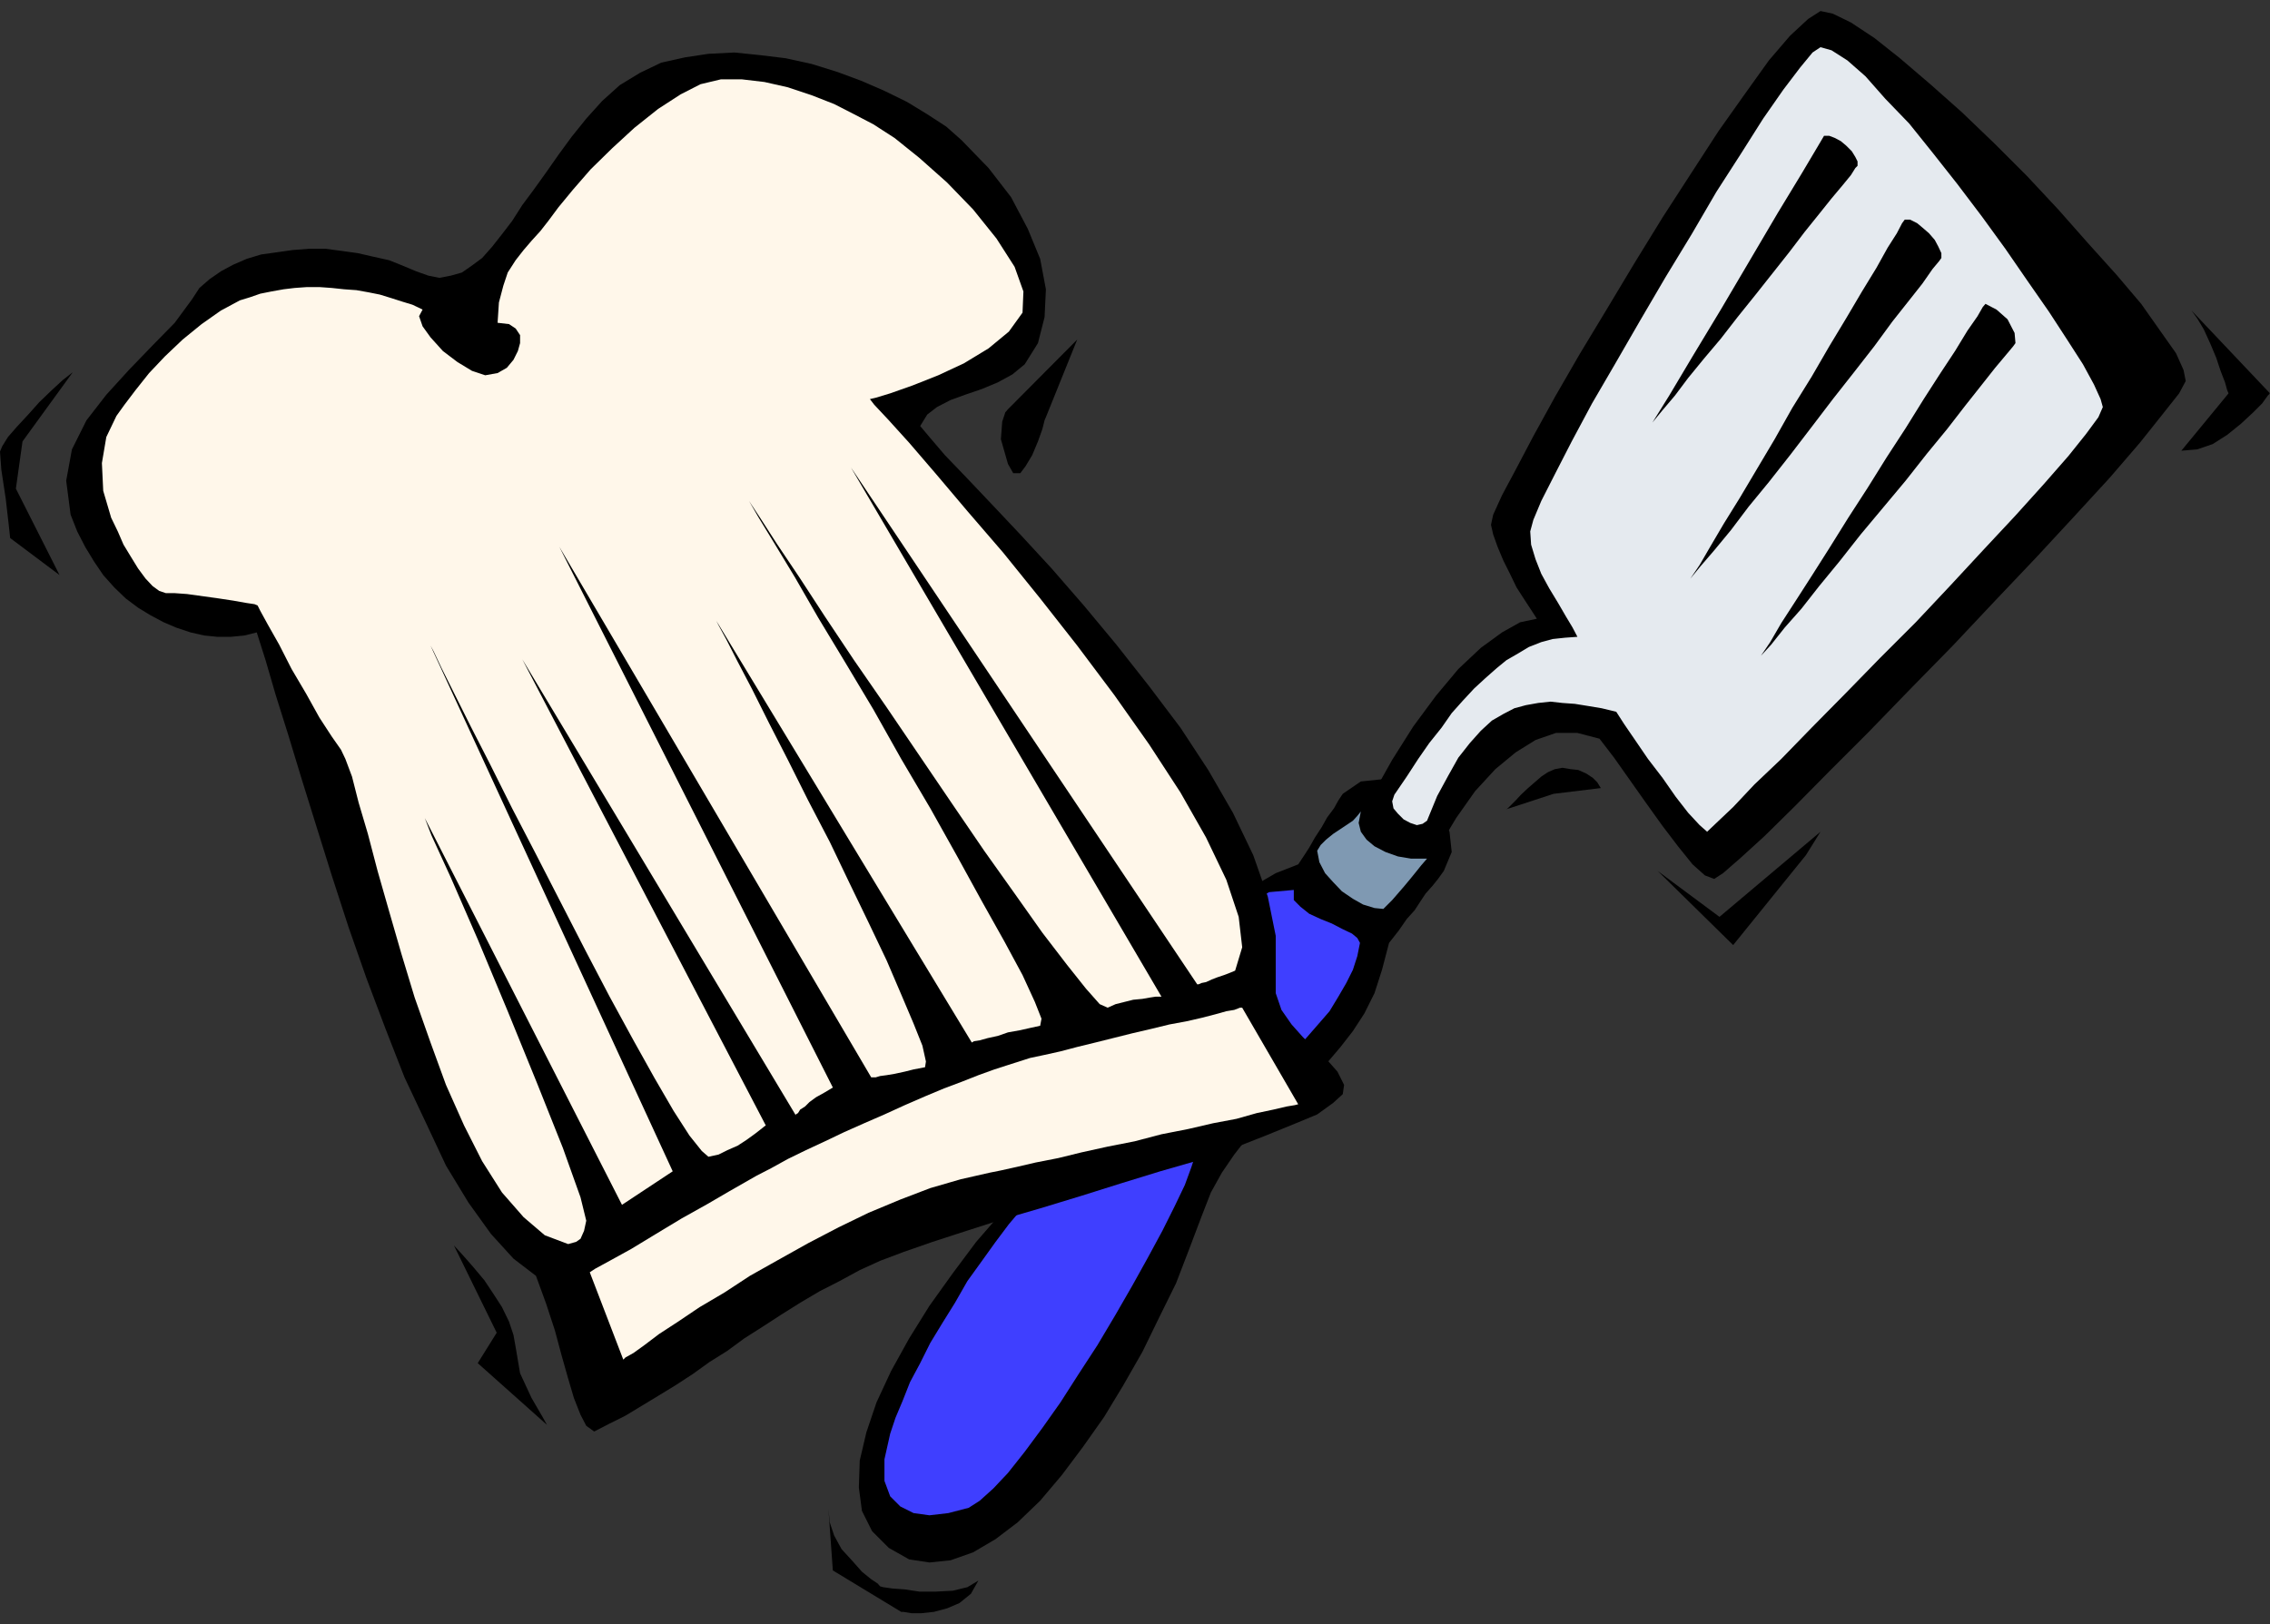 <?xml version="1.0" encoding="UTF-8" standalone="no"?>
<svg
   xmlns:ooo="http://xml.openoffice.org/svg/export"
   xmlns:dc="http://purl.org/dc/elements/1.1/"
   xmlns:cc="http://creativecommons.org/ns#"
   xmlns:rdf="http://www.w3.org/1999/02/22-rdf-syntax-ns#"
   xmlns:svg="http://www.w3.org/2000/svg"
   xmlns="http://www.w3.org/2000/svg"
   xmlns:sodipodi="http://sodipodi.sourceforge.net/DTD/sodipodi-0.dtd"
   xmlns:inkscape="http://www.inkscape.org/namespaces/inkscape"
   version="1.2"
   width="51.46mm"
   height="36.83mm"
   viewBox="0 0 5146 3683"
   preserveAspectRatio="xMidYMid"
   xml:space="preserve"
   id="svg107"
   sodipodi:docname="hatsptla.svg"
   style="fill-rule:evenodd;stroke-width:28.222;stroke-linejoin:round"
   inkscape:version="0.92.5 (2060ec1f9f, 2020-04-08)"><rect x="0" y="0" width="5146" height="3683" fill="#333333" stroke="none"/><sodipodi:namedview
   pagecolor="#ffffff"
   bordercolor="#666666"
   borderopacity="1"
   objecttolerance="10"
   gridtolerance="10"
   guidetolerance="10"
   inkscape:pageopacity="0"
   inkscape:pageshadow="2"
   inkscape:window-width="664"
   inkscape:window-height="487"
   id="namedview109"
   showgrid="false"
   inkscape:zoom="0.2102413"
   inkscape:cx="97.247245"
   inkscape:cy="69.581101"
   inkscape:window-x="0"
   inkscape:window-y="0"
   inkscape:window-maximized="0"
   inkscape:current-layer="svg107" />
 <defs
   class="ClipPathGroup"
   id="defs8">
  <clipPath
   id="presentation_clip_path"
   clipPathUnits="userSpaceOnUse">
   <rect
   x="0"
   y="0"
   width="21000"
   height="29700"
   id="rect2" />
  </clipPath>
  <clipPath
   id="presentation_clip_path_shrink"
   clipPathUnits="userSpaceOnUse">
   <rect
   x="21"
   y="29"
   width="20958"
   height="29641"
   id="rect5" />
  </clipPath>
 </defs>
 <defs
   class="TextShapeIndex"
   id="defs12">
  <g
   ooo:slide="id1"
   ooo:id-list="id3"
   id="g10" />
 </defs>
 <defs
   class="EmbeddedBulletChars"
   id="defs44">
  <g
   id="bullet-char-template-57356"
   transform="matrix(4.8828125e-4,0,0,-4.8828125e-4,0,0)">
   <path
   d="M 580,1141 1163,571 580,0 -4,571 Z"
   id="path14"
   inkscape:connector-curvature="0" />
  </g>
  <g
   id="bullet-char-template-57354"
   transform="matrix(4.8828125e-4,0,0,-4.8828125e-4,0,0)">
   <path
   d="M 8,1128 H 1137 V 0 H 8 Z"
   id="path17"
   inkscape:connector-curvature="0" />
  </g>
  <g
   id="bullet-char-template-10146"
   transform="matrix(4.8828125e-4,0,0,-4.8828125e-4,0,0)">
   <path
   d="M 174,0 602,739 174,1481 1456,739 Z M 1358,739 309,1346 659,739 Z"
   id="path20"
   inkscape:connector-curvature="0" />
  </g>
  <g
   id="bullet-char-template-10132"
   transform="matrix(4.8828125e-4,0,0,-4.8828125e-4,0,0)">
   <path
   d="M 2015,739 1276,0 H 717 l 543,543 H 174 v 393 h 1086 l -543,545 h 557 z"
   id="path23"
   inkscape:connector-curvature="0" />
  </g>
  <g
   id="bullet-char-template-10007"
   transform="matrix(4.8828125e-4,0,0,-4.8828125e-4,0,0)">
   <path
   d="m 0,-2 c -7,16 -16,29 -25,39 l 381,530 c -94,256 -141,385 -141,387 0,25 13,38 40,38 9,0 21,-2 34,-5 21,4 42,12 65,25 l 27,-13 111,-251 280,301 64,-25 24,25 c 21,-10 41,-24 62,-43 C 886,937 835,863 770,784 769,783 710,716 594,584 L 774,223 c 0,-27 -21,-55 -63,-84 l 16,-20 C 717,90 699,76 672,76 641,76 570,178 457,381 L 164,-76 c -22,-34 -53,-51 -92,-51 -42,0 -63,17 -64,51 -7,9 -10,24 -10,44 0,9 1,19 2,30 z"
   id="path26"
   inkscape:connector-curvature="0" />
  </g>
  <g
   id="bullet-char-template-10004"
   transform="matrix(4.8828125e-4,0,0,-4.8828125e-4,0,0)">
   <path
   d="M 285,-33 C 182,-33 111,30 74,156 52,228 41,333 41,471 c 0,78 14,145 41,201 34,71 87,106 158,106 53,0 88,-31 106,-94 l 23,-176 c 8,-64 28,-97 59,-98 l 735,706 c 11,11 33,17 66,17 42,0 63,-15 63,-46 V 965 c 0,-36 -10,-64 -30,-84 L 442,47 C 390,-6 338,-33 285,-33 Z"
   id="path29"
   inkscape:connector-curvature="0" />
  </g>
  <g
   id="bullet-char-template-9679"
   transform="matrix(4.8828125e-4,0,0,-4.8828125e-4,0,0)">
   <path
   d="M 813,0 C 632,0 489,54 383,161 276,268 223,411 223,592 c 0,181 53,324 160,431 106,107 249,161 430,161 179,0 323,-54 432,-161 108,-107 162,-251 162,-431 0,-180 -54,-324 -162,-431 C 1136,54 992,0 813,0 Z"
   id="path32"
   inkscape:connector-curvature="0" />
  </g>
  <g
   id="bullet-char-template-8226"
   transform="matrix(4.8828125e-4,0,0,-4.8828125e-4,0,0)">
   <path
   d="m 346,457 c -73,0 -137,26 -191,78 -54,51 -81,114 -81,188 0,73 27,136 81,188 54,52 118,78 191,78 73,0 134,-26 185,-79 51,-51 77,-114 77,-187 0,-75 -25,-137 -76,-188 -50,-52 -112,-78 -186,-78 z"
   id="path35"
   inkscape:connector-curvature="0" />
  </g>
  <g
   id="bullet-char-template-8211"
   transform="matrix(4.8828125e-4,0,0,-4.8828125e-4,0,0)">
   <path
   d="M -4,459 H 1135 V 606 H -4 Z"
   id="path38"
   inkscape:connector-curvature="0" />
  </g>
  <g
   id="bullet-char-template-61548"
   transform="matrix(4.8828125e-4,0,0,-4.8828125e-4,0,0)">
   <path
   d="m 173,740 c 0,163 58,303 173,419 116,115 255,173 419,173 163,0 302,-58 418,-173 116,-116 174,-256 174,-419 0,-163 -58,-303 -174,-418 C 1067,206 928,148 765,148 601,148 462,206 346,322 231,437 173,577 173,740 Z"
   id="path41"
   inkscape:connector-curvature="0" />
  </g>
 </defs>
 <g
   id="g49"
   transform="translate(-7927,-13008)">
  <g
   id="id2"
   class="Master_Slide">
   <g
   id="bg-id2"
   class="Background" />
   <g
   id="bo-id2"
   class="BackgroundObjects" />
  </g>
 </g>
 <g
   class="SlideGroup"
   id="g105"
   transform="translate(-7927,-13008)">
  <g
   id="g103">
   <g
   id="container-id1">
    <g
   id="id1"
   class="Slide"
   clip-path="url(#presentation_clip_path)">
     <g
   class="Page"
   id="g99">
      <g
   class="Graphic"
   id="g97">
       <g
   id="id3">
        <rect
   class="BoundingBox"
   x="7927"
   y="13008"
   width="5146"
   height="3683"
   id="rect51"
   style="fill:none;stroke:none" />
        <defs
   id="defs56">
         <clipPath
   id="clip_path_1"
   clipPathUnits="userSpaceOnUse">
          <path
   d="m 7927,13008 h 5145 v 3682 H 7927 Z"
   id="path53"
   inkscape:connector-curvature="0" />
         </clipPath>
        </defs>
        <g
   clip-path="url(#clip_path_1)"
   id="g94">
         <path
   d="m 10971,14808 -10,15 -10,18 -15,20 -13,23 -15,23 -13,23 -13,20 -12,18 -51,20 -43,25 -38,28 -31,31 -28,35 -23,39 -23,38 -17,40 -18,41 -18,41 -18,43 -20,41 -23,38 -25,38 -28,33 -36,33 -56,46 -58,53 -59,59 -58,66 -59,68 -53,71 -53,74 -46,74 -41,74 -33,71 -23,68 -15,64 -2,61 7,53 23,46 38,38 46,26 46,7 48,-5 51,-18 51,-30 50,-38 51,-49 49,-58 48,-64 48,-68 43,-71 44,-77 38,-78 38,-77 30,-78 28,-74 21,-54 25,-45 28,-41 28,-36 30,-33 31,-30 30,-28 33,-28 31,-28 30,-28 28,-33 28,-36 26,-40 23,-46 17,-53 16,-61 22,-28 18,-26 18,-20 13,-20 12,-18 16,-18 12,-15 13,-18 18,-43 -5,-46 -23,-43 -36,-36 -45,-28 -49,-12 -48,5 z"
   id="path58"
   inkscape:connector-curvature="0"
   style="fill:#000000;stroke:none" />
         <path
   d="m 11037,14813 -2,30 8,31 17,25 23,20 26,13 28,10 h 25 l 23,-7 43,-72 43,-61 46,-50 46,-38 45,-28 46,-16 h 49 l 50,13 33,43 36,51 36,51 38,53 35,46 33,41 28,25 21,8 20,-13 38,-33 56,-51 69,-68 78,-79 89,-89 94,-97 97,-99 96,-102 94,-99 87,-94 79,-86 68,-79 51,-64 38,-48 15,-28 -5,-25 -17,-38 -36,-51 -43,-61 -56,-66 -64,-71 -68,-77 -71,-76 -74,-74 -74,-71 -71,-63 -69,-59 -58,-46 -53,-35 -41,-20 -28,-6 -28,18 -41,38 -48,56 -53,74 -61,86 -61,94 -66,102 -64,104 -63,105 -61,101 -56,97 -49,89 -40,76 -31,58 -20,44 -5,23 5,22 10,28 13,31 15,30 15,31 18,28 15,23 13,20 -38,8 -41,23 -48,35 -51,48 -51,61 -51,69 -48,76 z"
   id="path60"
   inkscape:connector-curvature="0"
   style="fill:#000000;stroke:none" />
         <path
   d="m 11012,14848 -5,26 5,20 13,18 18,15 25,13 28,10 30,5 h 36 l -13,15 -12,15 -13,16 -15,18 -13,15 -13,15 -10,10 -10,10 -20,-2 -26,-8 -23,-13 -25,-17 -20,-21 -18,-20 -13,-25 -5,-26 8,-13 12,-12 16,-13 15,-10 15,-10 15,-10 10,-11 z"
   id="path62"
   inkscape:connector-curvature="0"
   style="fill:#7f99b2;stroke:none" />
         <path
   d="m 10860,15049 15,15 20,16 26,12 25,10 25,13 21,10 12,10 6,11 -6,30 -10,31 -15,30 -18,31 -20,33 -26,30 -27,31 -28,30 -31,28 -33,23 -30,23 -33,23 -28,25 -28,28 -23,36 -16,45 -10,31 -15,41 -23,48 -28,56 -33,61 -35,63 -38,66 -41,69 -43,66 -41,64 -41,58 -40,54 -38,48 -33,35 -31,28 -25,16 -46,12 -43,5 -36,-5 -30,-15 -23,-23 -13,-35 v -49 l 13,-58 12,-36 16,-38 17,-43 23,-43 23,-46 28,-46 28,-45 28,-49 31,-43 33,-46 30,-40 33,-39 31,-35 33,-31 30,-28 28,-20 51,-35 38,-36 33,-36 23,-33 20,-33 16,-33 15,-33 15,-33 18,-41 20,-50 26,-59 33,-56 35,-53 43,-41 49,-28 56,-5 z"
   id="path64"
   inkscape:connector-curvature="0"
   style="fill:#3f3fff;stroke:none" />
         <path
   d="m 11088,14810 -5,15 3,16 10,12 13,13 15,8 15,5 13,-3 10,-7 23,-56 25,-46 23,-41 26,-33 25,-28 25,-23 26,-15 25,-13 26,-7 28,-5 28,-3 27,3 28,2 31,5 30,5 33,8 18,28 26,38 28,41 33,43 30,43 28,36 26,28 17,15 21,-20 38,-36 48,-51 61,-58 69,-71 76,-77 79,-81 81,-81 79,-84 76,-82 71,-76 64,-71 56,-64 40,-50 28,-38 10,-23 -5,-18 -15,-33 -25,-46 -36,-56 -41,-63 -48,-69 -51,-74 -53,-73 -56,-74 -56,-71 -53,-66 -54,-56 -45,-51 -41,-36 -36,-23 -25,-7 -18,12 -28,34 -38,50 -46,66 -50,79 -56,87 -56,96 -59,97 -58,99 -56,97 -53,91 -46,86 -38,74 -31,61 -18,43 -7,26 2,30 10,33 13,33 18,33 20,33 18,31 15,25 11,21 -28,2 -28,3 -26,7 -28,11 -25,15 -26,15 -22,18 -26,23 -25,23 -26,28 -25,28 -23,33 -28,35 -25,36 -26,40 z"
   id="path66"
   inkscape:connector-curvature="0"
   style="fill:#e5eaef;stroke:none" />
         <path
   d="m 12062,13316 h 12 l 13,5 13,7 12,10 13,13 8,13 5,10 v 10 l -5,5 -10,16 -18,22 -26,31 -28,35 -33,41 -35,46 -38,48 -38,48 -41,51 -38,49 -38,45 -36,44 -30,40 -28,33 -23,28 38,-61 53,-89 64,-106 66,-112 63,-107 54,-89 38,-64 z"
   id="path68"
   inkscape:connector-curvature="0"
   style="fill:#000000;stroke:none" />
         <path
   d="m 12245,13506 h 12 l 16,8 12,10 15,13 13,15 8,15 7,15 v 11 l -5,7 -15,18 -23,33 -30,38 -38,48 -41,56 -46,59 -48,61 -48,63 -49,64 -48,61 -46,56 -40,53 -38,46 -31,36 -23,28 21,-31 25,-43 30,-51 36,-58 38,-64 41,-69 40,-71 44,-71 40,-69 38,-63 36,-61 33,-54 25,-45 21,-33 12,-23 z"
   id="path70"
   inkscape:connector-curvature="0"
   style="fill:#000000;stroke:none" />
         <path
   d="m 12428,13697 25,13 25,22 16,31 2,23 -5,7 -15,18 -26,31 -30,38 -38,48 -41,53 -46,56 -48,61 -51,61 -51,61 -48,61 -46,56 -40,51 -38,43 -31,39 -23,25 21,-31 25,-43 33,-51 36,-56 40,-63 43,-69 44,-68 43,-69 43,-66 41,-66 38,-59 33,-50 28,-46 23,-33 12,-21 z"
   id="path72"
   inkscape:connector-curvature="0"
   style="fill:#000000;stroke:none" />
         <path
   d="m 9142,15901 23,63 20,61 15,56 15,53 13,44 15,38 13,25 18,13 35,-18 36,-18 38,-23 38,-23 36,-22 40,-26 39,-28 40,-25 38,-28 44,-28 40,-26 43,-27 44,-26 45,-23 46,-25 46,-21 53,-20 66,-23 77,-25 81,-26 86,-25 92,-28 89,-28 91,-28 87,-25 81,-28 71,-28 64,-26 53,-22 36,-26 22,-20 3,-21 -15,-30 -23,-26 -28,-25 -28,-28 -25,-28 -23,-33 -13,-38 v -46 -84 l -18,-89 -33,-94 -46,-96 -56,-97 -63,-96 -71,-94 -74,-94 -74,-89 -73,-84 -71,-77 -67,-71 -55,-58 -49,-51 -35,-41 -21,-25 16,-26 22,-17 31,-16 33,-12 38,-13 36,-15 33,-18 28,-23 30,-48 15,-59 3,-63 -13,-69 -28,-68 -38,-72 -51,-66 -61,-63 -35,-31 -43,-28 -46,-28 -51,-25 -53,-23 -54,-20 -58,-18 -59,-13 -58,-7 -58,-6 -59,3 -53,8 -54,12 -48,23 -46,28 -40,36 -36,40 -33,41 -30,41 -28,40 -28,39 -26,35 -23,36 -23,30 -22,28 -23,26 -23,17 -23,16 -25,7 -26,5 -25,-5 -28,-10 -31,-13 -30,-12 -36,-8 -35,-8 -36,-5 -38,-5 h -36 l -38,3 -35,5 -36,5 -33,10 -30,13 -28,15 -26,18 -23,20 -17,26 -39,53 -50,51 -54,56 -51,56 -45,58 -33,66 -13,71 10,77 15,38 18,35 20,33 21,31 25,28 26,25 28,21 28,17 30,16 28,12 33,11 31,7 30,3 h 30 l 31,-3 28,-7 20,63 23,79 28,89 31,102 33,106 35,112 38,117 41,117 43,114 43,110 49,104 45,96 51,84 51,71 51,56 z"
   id="path74"
   inkscape:connector-curvature="0"
   style="fill:#000000;stroke:none" />
         <path
   d="m 8471,13689 -43,23 -44,31 -43,35 -40,38 -36,38 -31,39 -25,33 -18,25 -23,48 -10,59 3,63 18,61 15,31 13,30 17,28 16,26 17,23 16,17 15,11 15,5 h 20 l 28,2 36,5 36,5 33,5 28,5 20,3 7,3 6,12 17,31 26,46 28,55 33,56 30,54 28,43 21,30 10,21 15,40 15,59 21,71 22,84 26,91 28,97 30,99 36,102 35,96 41,92 41,81 45,71 49,56 48,41 53,20 18,-5 10,-7 8,-18 5,-23 -13,-53 -40,-112 -59,-148 -66,-162 -68,-163 -61,-140 -44,-96 -15,-39 447,877 115,-76 -549,-1192 7,13 18,38 28,56 38,76 44,86 50,100 54,104 56,109 56,109 55,105 54,99 48,86 43,74 36,56 28,35 15,13 23,-5 20,-10 23,-10 20,-13 18,-13 13,-10 10,-8 3,-2 -552,-1057 620,1034 v -2 l 5,-3 5,-8 11,-7 10,-10 15,-11 18,-10 20,-12 -620,-1226 707,1203 h 2 8 l 10,-3 15,-2 18,-3 23,-5 20,-5 26,-5 2,-13 -8,-36 -20,-50 -28,-66 -33,-77 -41,-86 -43,-89 -45,-94 -49,-94 -46,-92 -43,-84 -38,-76 -33,-63 -25,-49 -18,-33 -5,-10 579,956 5,-3 13,-2 18,-5 23,-5 23,-8 28,-5 22,-5 23,-5 3,-16 -15,-38 -28,-61 -41,-76 -51,-91 -56,-102 -61,-109 -66,-112 -63,-112 -64,-107 -61,-101 -53,-92 -46,-76 -36,-59 -22,-38 -8,-13 8,13 25,38 38,59 51,76 58,89 66,99 74,107 74,109 74,109 73,107 69,97 63,89 56,73 43,54 31,35 18,8 18,-8 20,-5 20,-5 21,-2 17,-3 13,-2 h 10 3 l -704,-1200 785,1172 h 3 l 7,-3 10,-2 13,-6 13,-5 15,-5 13,-5 12,-5 16,-53 -8,-69 -28,-84 -46,-96 -58,-102 -71,-109 -79,-112 -84,-112 -84,-107 -84,-104 -81,-94 -71,-84 -61,-71 -48,-53 -31,-33 -10,-13 13,-3 33,-10 51,-18 58,-23 58,-27 56,-34 46,-38 31,-43 2,-48 -20,-56 -41,-64 -53,-66 -59,-61 -63,-56 -56,-45 -48,-31 -44,-23 -45,-23 -51,-20 -54,-18 -53,-12 -51,-6 h -48 l -46,11 -45,23 -51,33 -54,43 -50,46 -49,48 -40,46 -33,40 -23,31 -18,23 -20,22 -18,21 -18,23 -18,28 -10,30 -10,38 -3,46 26,3 15,10 10,15 v 18 l -5,18 -10,20 -15,18 -21,12 -28,5 -30,-10 -33,-20 -33,-25 -28,-31 -18,-25 -8,-23 8,-15 -23,-11 -23,-7 -25,-8 -26,-8 -25,-5 -28,-5 -28,-2 -28,-3 -28,-2 h -28 l -28,2 -25,3 -28,5 -25,5 -23,8 z"
   id="path76"
   inkscape:connector-curvature="0"
   style="fill:#fff7ea;stroke:none" />
         <path
   d="m 9264,15893 76,198 5,-5 18,-10 25,-18 33,-25 43,-28 49,-33 56,-33 58,-38 64,-36 68,-38 69,-36 68,-33 72,-30 68,-26 69,-20 66,-15 25,-5 36,-8 43,-10 51,-10 53,-13 59,-13 61,-12 61,-16 61,-12 56,-13 53,-10 46,-13 38,-8 30,-7 18,-3 8,-2 -127,-219 h -5 l -13,5 -18,3 -25,7 -31,8 -35,8 -38,7 -41,10 -43,10 -44,11 -40,10 -41,10 -38,10 -36,8 -33,7 -25,8 -25,8 -31,10 -36,13 -38,15 -40,15 -43,18 -46,20 -46,21 -46,20 -45,20 -44,21 -43,20 -41,20 -38,21 -33,17 -28,16 -35,20 -48,28 -59,33 -58,35 -56,34 -49,27 -33,18 z"
   id="path78"
   inkscape:connector-curvature="0"
   style="fill:#fff7ea;stroke:none" />
         <path
   d="m 10369,13778 -157,158 -6,7 -7,21 -3,40 16,56 12,21 h 16 l 12,-16 15,-25 13,-31 10,-28 5,-20 3,-7 z"
   id="path80"
   inkscape:connector-curvature="0"
   style="fill:#000000;stroke:none" />
         <path
   d="m 12054,14894 -229,193 -140,-104 171,168 165,-204 z"
   id="path82"
   inkscape:connector-curvature="0"
   style="fill:#000000;stroke:none" />
         <path
   d="m 12895,13712 13,18 15,25 15,33 13,31 10,30 10,26 5,18 3,7 -107,130 36,-3 35,-12 33,-21 31,-25 28,-26 20,-20 13,-18 5,-5 z"
   id="path84"
   inkscape:connector-curvature="0"
   style="fill:#000000;stroke:none" />
         <path
   d="m 11556,14795 -8,-13 -10,-10 -15,-10 -18,-8 -18,-2 -18,-3 -17,3 -16,7 -15,10 -15,13 -15,13 -16,15 -12,13 -10,10 -8,8 -3,2 107,-35 z"
   id="path86"
   inkscape:connector-curvature="0"
   style="fill:#000000;stroke:none" />
         <path
   d="m 8956,15832 21,23 22,25 26,31 20,30 20,31 16,33 10,30 5,28 10,59 26,56 25,43 10,18 -157,-140 43,-69 z"
   id="path88"
   inkscape:connector-curvature="0"
   style="fill:#000000;stroke:none" />
         <path
   d="m 9805,16429 3,31 10,30 17,31 23,25 23,26 21,17 15,10 5,6 7,2 21,3 28,2 33,5 h 38 l 38,-2 33,-8 25,-15 -17,30 -26,21 -28,12 -30,8 -28,3 h -23 l -18,-3 h -5 l -155,-94 z"
   id="path90"
   inkscape:connector-curvature="0"
   style="fill:#000000;stroke:none" />
         <path
   d="m 8092,13852 -23,18 -25,23 -28,27 -25,28 -26,28 -20,23 -13,21 -5,12 3,41 10,66 7,61 3,28 112,84 -99,-196 15,-107 z"
   id="path92"
   inkscape:connector-curvature="0"
   style="fill:#000000;stroke:none" />
        </g>
       </g>
      </g>
     </g>
    </g>
   </g>
  </g>
 </g>
</svg>